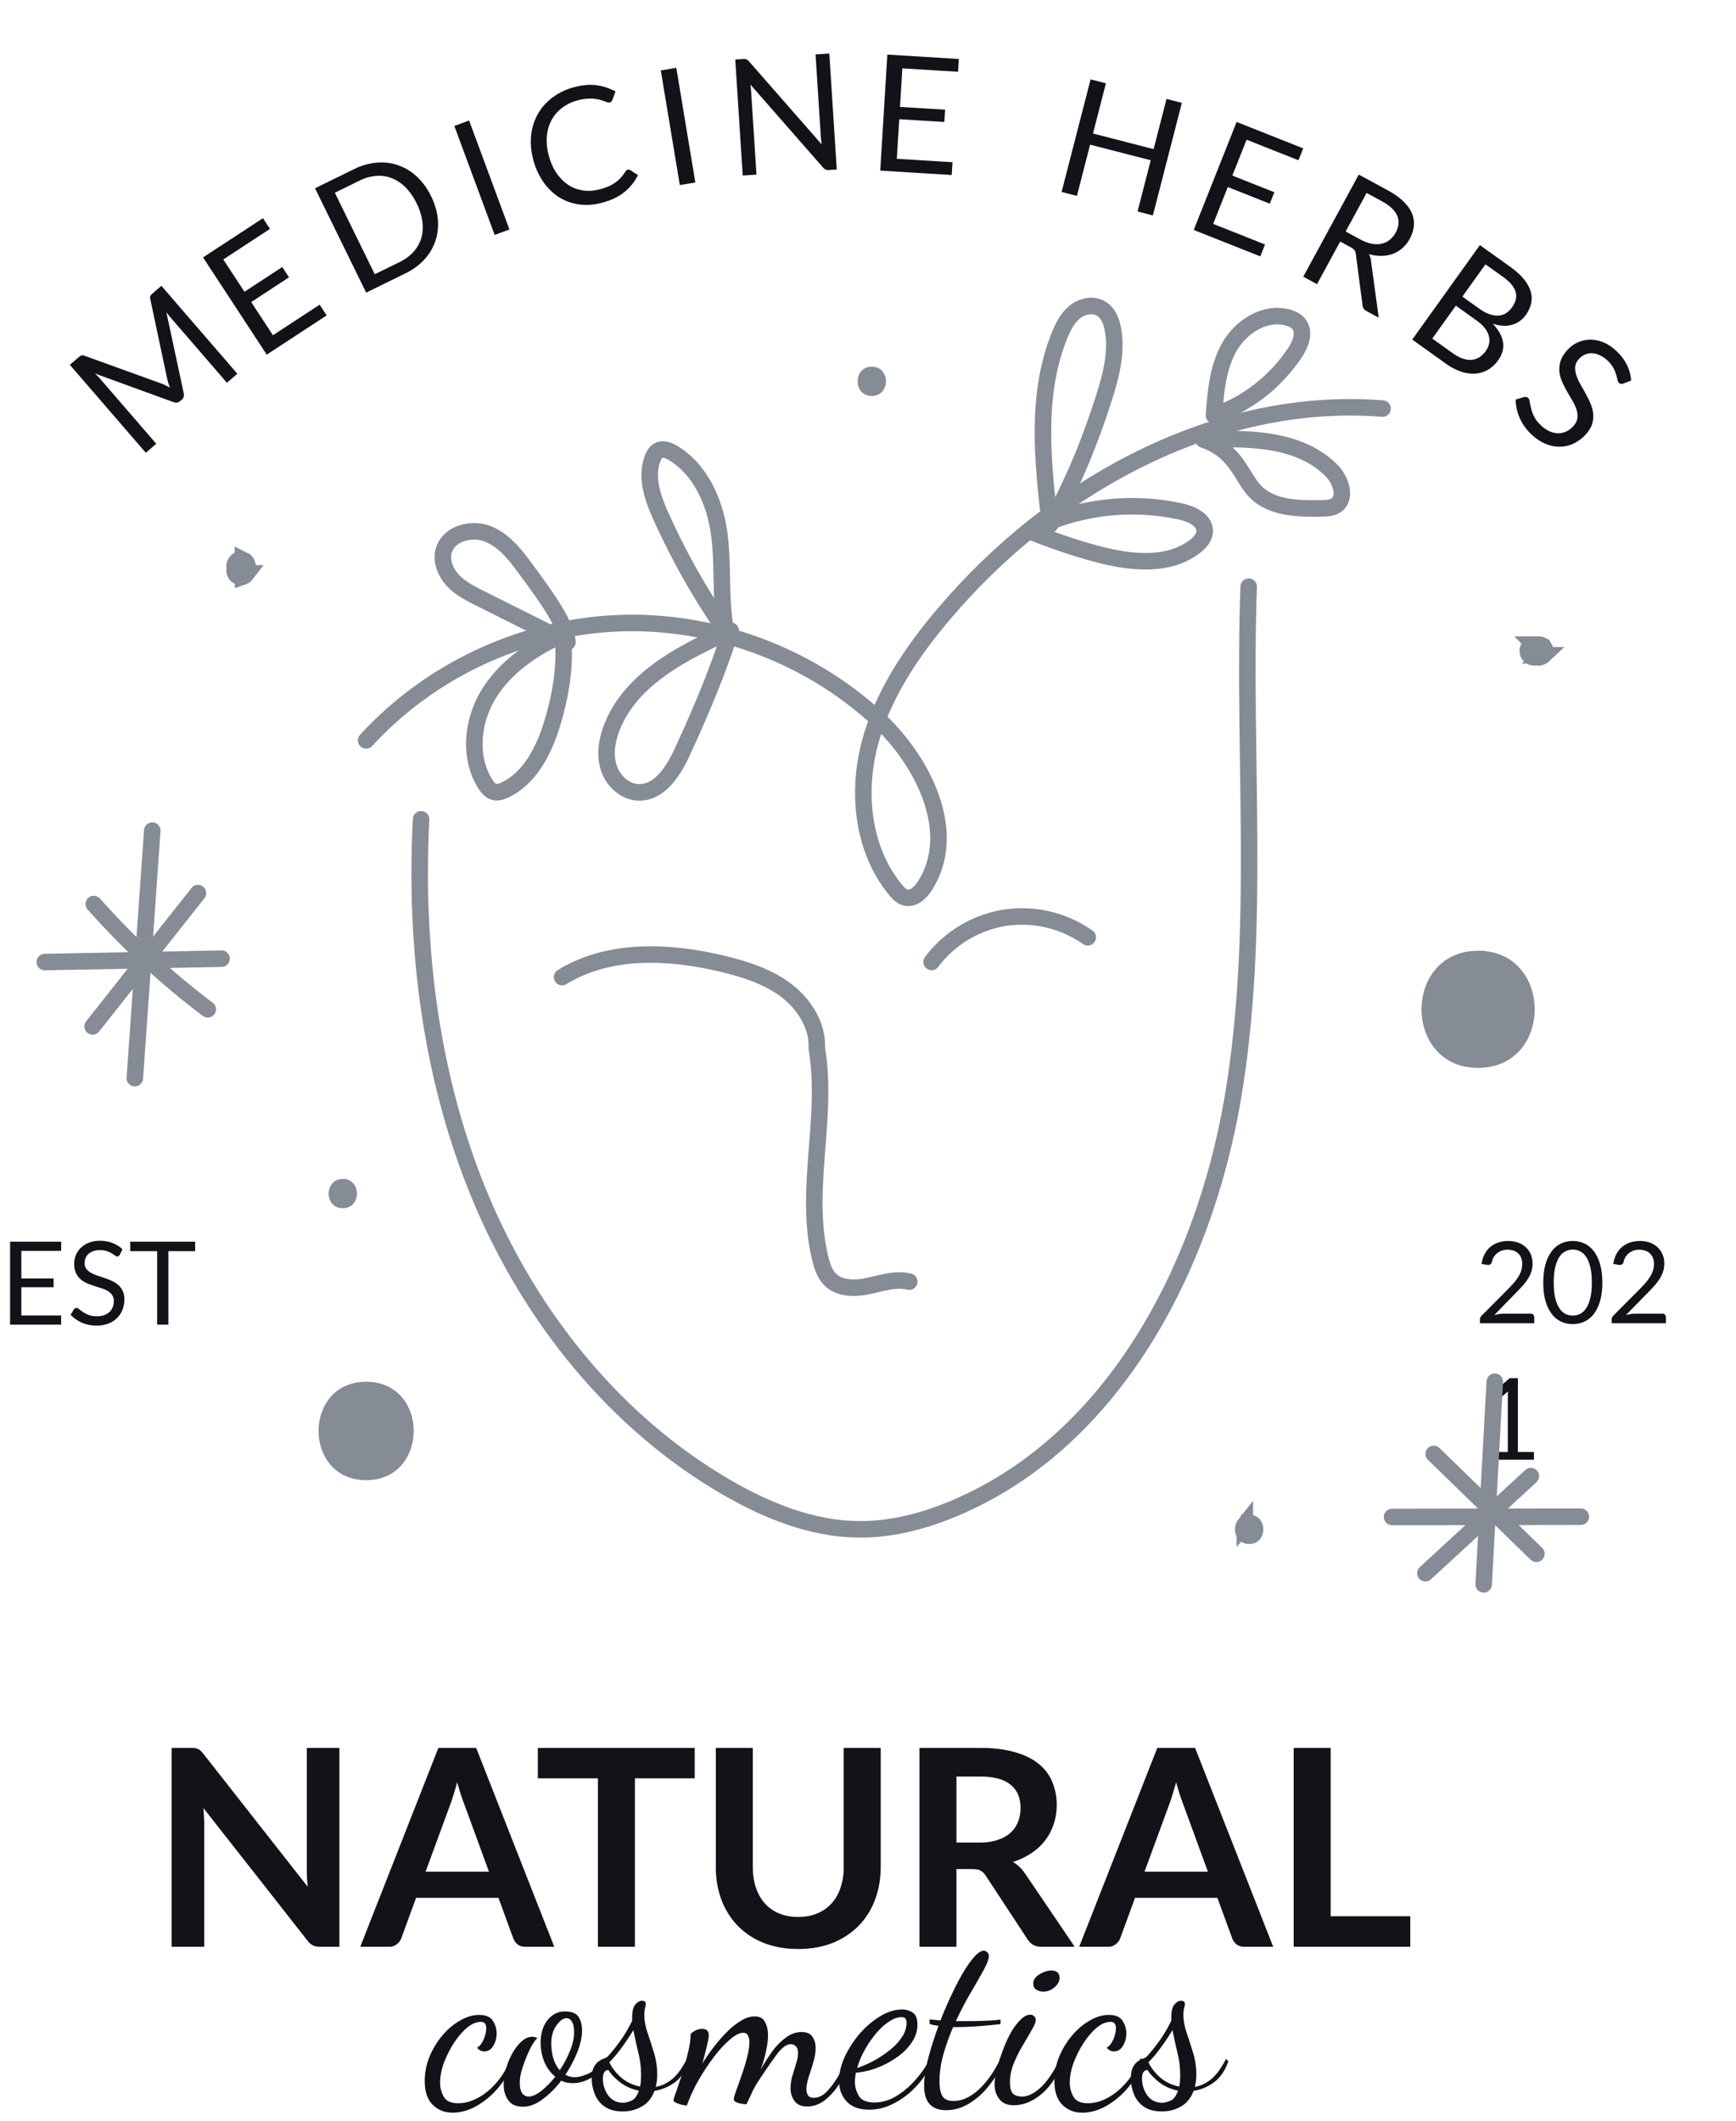 <svg width="140" height="171" fill="none" xmlns="http://www.w3.org/2000/svg"><path d="M13.036 30.934c.115.04.227.089.337.15.11.054.22.112.33.172a5.203 5.203 0 01-.22-.716l-1.366-6.433c-.023-.113-.018-.198.014-.254a.812.812 0 01.176-.196l.708-.61 6.127 7.091-.841.727-4.502-5.212a7.217 7.217 0 01-.383-.482l1.4 6.533c.046.22-.005.393-.154.522l-.138.12c-.149.128-.329.153-.54.076l-6.328-2.304c.084.077.163.156.238.235.078.077.147.15.206.22l4.502 5.21-.841.727-6.127-7.092.708-.61a.815.815 0 01.22-.147c.06-.023.144-.016.253.023l6.221 2.25zm8.171-13.341l.566.864-3.764 2.465 1.706 2.604 3.048-1.995.544.831-3.047 1.996 1.752 2.675 3.765-2.465.566.864-4.831 3.164-5.137-7.84 4.832-3.163zm13.557-1.774c.31.63.49 1.252.544 1.867a4.246 4.246 0 01-.196 1.741 4.235 4.235 0 01-.89 1.5 5.116 5.116 0 01-1.544 1.127l-3.148 1.542-4.124-8.416 3.148-1.542a5.03 5.03 0 011.841-.523 4.118 4.118 0 011.73.216c.545.19 1.044.494 1.496.913.453.42.834.944 1.143 1.575zm-1.169.572a4.702 4.702 0 00-.89-1.282 3.254 3.254 0 00-1.106-.74 2.848 2.848 0 00-1.256-.187 3.618 3.618 0 00-1.337.378l-2.003.981 3.22 6.572 2.003-.98c.45-.221.823-.496 1.118-.825.296-.33.504-.696.627-1.1.12-.409.15-.851.092-1.327a4.7 4.7 0 00-.468-1.49zm7.489 2.115l-1.19.44-3.254-8.788 1.19-.44 3.255 8.788zm9.54-4.821a.263.263 0 01.205.033l.62.397a4.001 4.001 0 01-1.085 1.364c-.463.38-1.068.67-1.814.868a4.698 4.698 0 01-1.865.136 4.084 4.084 0 01-1.61-.587 4.47 4.47 0 01-1.263-1.234 5.654 5.654 0 01-.808-1.795 5.362 5.362 0 01-.17-1.965 4.47 4.47 0 01.545-1.715 4.284 4.284 0 011.183-1.329 5.048 5.048 0 011.761-.833c.666-.177 1.267-.226 1.802-.147.54.078 1.044.244 1.513.498l-.249.668a.512.512 0 01-.072.135.307.307 0 01-.155.081.36.36 0 01-.192-.01l-.255-.094a4.855 4.855 0 00-.348-.111 2.695 2.695 0 00-.454-.082 3.262 3.262 0 00-.583-.001 3.725 3.725 0 00-.73.126 3.552 3.552 0 00-1.267.607 3.05 3.05 0 00-.849.984c-.209.384-.337.82-.384 1.306a4.493 4.493 0 00.155 1.55c.15.564.364 1.046.642 1.446.282.399.603.715.962.949.363.228.758.372 1.184.43.426.058.86.029 1.303-.089.27-.072.508-.15.715-.237a3.18 3.18 0 00.554-.31c.167-.116.316-.246.444-.389.133-.148.26-.314.382-.5.055-.082.116-.132.183-.15zm5.452 1.031l-1.252.207-1.534-9.245 1.251-.208 1.535 9.246zm3.873-9.958a.513.513 0 01.25.03.583.583 0 01.2.158l5.87 6.701a4.46 4.46 0 01-.047-.325 7.89 7.89 0 01-.026-.312l-.426-6.625 1.11-.071.6 9.353-.64.04a.565.565 0 01-.258-.035.653.653 0 01-.207-.164l-5.862-6.695a8.27 8.27 0 01.065.605l.427 6.664-1.109.071-.6-9.353.653-.042zm17.376-.003l-.063 1.032-4.491-.275-.19 3.107 3.636.223-.061.992-3.636-.222-.196 3.192 4.492.274-.064 1.032-5.764-.353.573-9.354 5.764.352zm15.649 12.614l-1.235-.318 1.063-4.13-4.89-1.258-1.063 4.13-1.235-.319L87.951 6.4l1.236.317-1.043 4.048 4.89 1.258 1.042-4.047 1.235.318-2.337 9.076zm12.122-5.408l-.381.96-4.183-1.659-1.148 2.894 3.386 1.343-.367.924-3.386-1.343-1.18 2.972 4.183 1.66-.382.96-5.368-2.13 3.458-8.71 5.368 2.129zm2.985 7.514l-1.869 3.436-1.109-.603 4.478-8.233 2.327 1.265c.521.283.942.582 1.263.895.323.31.553.63.69.963.14.334.193.676.158 1.024-.034.344-.145.69-.335 1.039a2.697 2.697 0 01-.581.74c-.23.203-.488.358-.774.466a2.69 2.69 0 01-.916.164 3.552 3.552 0 01-1.026-.14c.095.155.154.339.177.55l.624 4.575-.988-.537c-.203-.11-.31-.27-.32-.48l-.538-4.103a.672.672 0 00-.106-.31c-.054-.085-.157-.168-.311-.252l-.844-.459zm.44-.81l1.167.634c.325.177.632.294.919.35.292.056.56.057.801.005a1.59 1.59 0 00.661-.311 1.93 1.93 0 00.486-.592c.266-.49.304-.949.114-1.375-.186-.423-.599-.81-1.239-1.157l-1.218-.662-1.691 3.108zm5.369 8.715l5.458-7.618 2.43 1.74c.468.335.837.669 1.108 1.002.274.336.459.666.553.991.098.328.11.652.035.974-.069.32-.214.635-.435.943a2.022 2.022 0 01-.479.478c-.181.133-.385.23-.612.293a2.237 2.237 0 01-.733.08 3.007 3.007 0 01-.833-.163c.478.509.755 1.01.83 1.503.076.494-.057.978-.397 1.453a2.598 2.598 0 01-.813.753 2.282 2.282 0 01-1.013.313 2.994 2.994 0 01-1.16-.155 4.692 4.692 0 01-1.243-.656l-2.696-1.93zm3.519-2.733l-1.901 2.653 1.649 1.18c.294.211.57.358.827.44.261.085.502.115.723.091a1.38 1.38 0 00.616-.219 1.94 1.94 0 00.495-.49c.282-.393.364-.803.247-1.23-.112-.429-.449-.845-1.013-1.248l-1.643-1.177zm.525-.733l1.362.974c.29.208.565.357.823.445.259.089.498.126.717.111a1.27 1.27 0 00.607-.185 1.69 1.69 0 00.482-.459c.32-.447.42-.87.3-1.273-.119-.402-.463-.806-1.03-1.212l-1.398-1.001-1.863 2.6zm12.975 7.012a.554.554 0 01-.193.028.292.292 0 01-.157-.08c-.055-.05-.094-.136-.119-.258a3.302 3.302 0 00-.113-.43 2.761 2.761 0 00-.235-.549 2.297 2.297 0 00-.492-.596 2.22 2.22 0 00-.636-.419 1.602 1.602 0 00-.614-.141c-.194 0-.379.042-.554.124-.172.08-.327.195-.465.347a1.086 1.086 0 00-.299.611c-.017.214.01.437.083.668.076.234.182.474.318.72.141.247.283.499.426.757.145.262.275.527.39.796.121.269.198.541.23.818.035.279.01.56-.075.841-.082.285-.253.571-.514.858a3.204 3.204 0 01-.933.717 2.649 2.649 0 01-1.084.28 2.827 2.827 0 01-1.154-.2 3.603 3.603 0 01-1.137-.722 4.106 4.106 0 01-1.01-1.358 3.94 3.94 0 01-.343-1.52l.676-.2a.454.454 0 01.171-.003.3.3 0 01.161.075c.068.062.112.17.131.322.023.15.06.328.11.532.053.207.138.432.255.673.122.24.318.483.586.726a2.4 2.4 0 00.679.448c.23.097.455.145.674.144a1.53 1.53 0 00.646-.147c.205-.097.394-.24.567-.43.19-.21.297-.426.321-.646.029-.22.007-.446-.066-.677a3.38 3.38 0 00-.326-.711 46.822 46.822 0 00-.434-.747 9.135 9.135 0 01-.4-.787 2.69 2.69 0 01-.22-.817 2.16 2.16 0 01.092-.861c.097-.295.285-.596.563-.903.223-.245.485-.44.787-.584a2.52 2.52 0 01.97-.232c.342-.014.694.046 1.056.18.364.136.719.361 1.065.675.387.351.685.733.894 1.146.208.413.326.844.354 1.293l-.632.239zM15.406 140.942c.133 0 .244.008.332.023a.565.565 0 01.233.066.64.64 0 01.211.144c.067.059.14.141.222.244l8.416 10.723c-.03-.258-.051-.51-.066-.754a23.814 23.814 0 01-.011-.698v-9.748h2.628v16.035h-1.542c-.236 0-.432-.037-.587-.111a1.31 1.31 0 01-.455-.399l-8.383-10.679c.022.237.037.473.044.71.015.229.022.44.022.632v9.847h-2.628v-16.035h1.564zM44.7 156.977h-2.307c-.258 0-.473-.063-.643-.188a1.166 1.166 0 01-.355-.488l-1.197-3.272h-6.643l-1.197 3.272c-.06.17-.178.325-.355.465a.957.957 0 01-.632.211h-2.318l6.299-16.035h3.05l6.298 16.035zm-10.38-6.055h5.112l-1.951-5.333a39.663 39.663 0 01-.3-.832 27.287 27.287 0 01-.31-1.053c-.104.377-.207.728-.31 1.053-.097.325-.193.61-.289.854l-1.951 5.311zm21.706-9.98v2.451h-4.823v13.584H48.22v-13.584h-4.846v-2.451h12.652zm8.344 13.629c.577 0 1.09-.096 1.542-.289a3.162 3.162 0 001.153-.809c.318-.348.558-.769.72-1.264a5.1 5.1 0 00.256-1.664v-9.603h2.983v9.603c0 .954-.156 1.838-.466 2.651a5.983 5.983 0 01-1.32 2.096 6.155 6.155 0 01-2.096 1.375c-.82.325-1.744.487-2.772.487-1.027 0-1.951-.162-2.772-.487a6.155 6.155 0 01-2.096-1.375 6.203 6.203 0 01-1.32-2.096 7.532 7.532 0 01-.454-2.651v-9.603h2.983v9.592c0 .614.081 1.168.244 1.664.17.495.41.92.72 1.275a3.19 3.19 0 001.143.809c.458.193.976.289 1.552.289zm12.764-3.859v6.265h-2.982v-16.035h4.89c1.094 0 2.029.115 2.805.344.784.222 1.423.536 1.919.943a3.58 3.58 0 011.097 1.464 4.74 4.74 0 01.355 1.862c0 .54-.081 1.05-.244 1.531a4.27 4.27 0 01-.687 1.308 4.48 4.48 0 01-1.11 1.031 5.694 5.694 0 01-1.496.71c.377.215.702.521.976.921l4.014 5.921h-2.684c-.258 0-.48-.052-.665-.155a1.375 1.375 0 01-.454-.444l-3.372-5.134a1.163 1.163 0 00-.421-.41c-.148-.082-.37-.122-.665-.122h-1.275zm0-2.14h1.863c.562 0 1.05-.071 1.464-.211.421-.141.765-.333 1.031-.577a2.35 2.35 0 00.61-.887c.133-.34.2-.713.2-1.12 0-.813-.27-1.438-.81-1.874-.532-.436-1.349-.654-2.45-.654h-1.907v5.323zm25.544 8.405h-2.306c-.259 0-.473-.063-.643-.188a1.167 1.167 0 01-.355-.488l-1.198-3.272h-6.642l-1.198 3.272c-.059.17-.177.325-.355.465a.957.957 0 01-.631.211h-2.318l6.298-16.035h3.05l6.298 16.035zm-10.379-6.055h5.112l-1.951-5.333a38.554 38.554 0 01-.3-.832 27.287 27.287 0 01-.31-1.053c-.104.377-.207.728-.31 1.053-.097.325-.193.61-.29.854l-1.95 5.311zm15.014 3.593h6.42v2.462h-9.403v-16.035h2.983v13.573zm-70.821 15.837c-.64 0-1.173-.213-1.6-.64-.427-.426-.64-1.066-.64-1.92 0-.666.127-1.313.38-1.94a6.58 6.58 0 011.04-1.72c.427-.506.9-.906 1.42-1.2.52-.306 1.033-.46 1.54-.46.547 0 .92.16 1.12.48.2.32.3.654.3 1 0 .387-.093.727-.28 1.02-.173.294-.413.44-.72.44-.227 0-.42-.1-.58-.3.2-.106.373-.32.52-.64.147-.333.22-.646.22-.94 0-.16-.033-.28-.1-.36-.053-.093-.167-.14-.34-.14-.36 0-.733.16-1.12.48-.373.32-.727.734-1.06 1.24a8.976 8.976 0 00-.8 1.6c-.2.56-.3 1.087-.3 1.58 0 .414.1.794.3 1.14.2.347.587.52 1.16.52.533 0 1.067-.146 1.6-.44.547-.293 1.053-.713 1.52-1.26a6.48 6.48 0 001.12-1.92l.26.2c-.307.8-.727 1.52-1.26 2.16a6.503 6.503 0 01-1.76 1.48c-.64.36-1.287.54-1.94.54z" fill="#121218"/><path d="M42.197 169.872c-.574 0-.98-.18-1.22-.54-.24-.346-.36-.773-.36-1.28 0-.413.067-.84.2-1.28a6.41 6.41 0 01.52-1.24c.226-.386.473-.7.74-.94.28-.24.56-.36.84-.36.12 0 .26.034.42.1-.12.107-.267.307-.44.6-.16.28-.313.607-.46.98-.147.36-.273.72-.38 1.08a3.77 3.77 0 00-.14.92c0 .4.066.694.2.88.133.174.306.26.52.26.28 0 .613-.146 1-.44a7.21 7.21 0 001.14-1.16 3.116 3.116 0 01-.88-1.2 4.16 4.16 0 01-.3-1.54c0-.44.073-.853.22-1.24.16-.386.386-.693.68-.92a1.62 1.62 0 011.06-.36c.546 0 .913.147 1.1.44.187.294.28.66.28 1.1 0 .52-.127 1.1-.38 1.74a10.317 10.317 0 01-.96 1.82c.24.134.493.2.76.2.306 0 .68-.1 1.12-.3.44-.213.78-.593 1.02-1.14l.24.2c-.267.627-.647 1.074-1.14 1.34-.48.254-.94.38-1.38.38-.36 0-.68-.066-.96-.2a7.25 7.25 0 01-1.5 1.5c-.533.4-1.053.6-1.56.6zm2.94-2.94a8.128 8.128 0 00.82-1.54c.227-.546.34-1.06.34-1.54 0-.386-.06-.666-.18-.84-.107-.186-.247-.28-.42-.28-.267 0-.54.194-.82.58-.28.387-.42.874-.42 1.46 0 .387.053.78.16 1.18.12.387.293.714.52.98z" fill="#121218"/><path d="M50.221 170.252c-.626 0-1.126-.14-1.5-.42-.36-.266-.613-.6-.76-1-.16-.4-.24-.8-.24-1.2 0-.4.054-.706.16-.92.107-.213.234-.373.38-.48a2.54 2.54 0 01.44-.24c.147-.053.247-.106.3-.16.4-.44.767-.9 1.1-1.38.334-.48.627-.986.88-1.52v-.24c0-.493.08-.84.24-1.04.174-.213.354-.32.54-.32.214 0 .32.087.32.26 0 .067-.02.174-.06.32-.04.147-.06.334-.06.56 0 .44.087.92.26 1.44.174.507.347 1.047.52 1.62.174.56.26 1.147.26 1.76 0 .347-.04.674-.12.98.467-.08.907-.286 1.32-.62.414-.346.814-.893 1.2-1.64l.18.2c-.253.734-.633 1.294-1.14 1.68a3.72 3.72 0 01-1.66.7c-.213.574-.553.994-1.02 1.26-.453.267-.966.4-1.54.4zm1.4-2a3.79 3.79 0 00.06-.42 7.347 7.347 0 00-.22-2.38 48.13 48.13 0 01-.38-1.76c-.306.507-.633.994-.98 1.46a9.846 9.846 0 01-.96 1.14c.2.427.507.827.92 1.2.427.374.947.627 1.56.76zm-1.36 1.3c.16 0 .374-.053.64-.16.267-.106.474-.38.62-.82a3.531 3.531 0 01-1.5-.66c-.426-.333-.746-.666-.96-1-.293.014-.44.247-.44.7 0 .48.14.927.42 1.34.294.4.7.6 1.22.6z" fill="#121218"/><path d="M65.096 169.852c-.467 0-.807-.146-1.02-.44-.213-.28-.32-.62-.32-1.02a3.7 3.7 0 01.14-1c.107-.333.207-.66.3-.98.107-.32.16-.606.16-.86 0-.266-.06-.453-.18-.56a.591.591 0 00-.4-.16c-.333 0-.7.26-1.1.78a52.34 52.34 0 00-1.52 2.2 6.47 6.47 0 00-.54.98c-.147.32-.287.614-.42.88-.107 0-.24-.013-.4-.04a1.515 1.515 0 01-.44-.14c-.12-.053-.18-.126-.18-.22 0-.093.06-.313.18-.66.133-.36.28-.773.44-1.24.173-.48.32-.96.44-1.44.133-.493.2-.913.2-1.26 0-.226-.04-.406-.12-.54-.067-.146-.193-.22-.38-.22-.293 0-.647.18-1.06.54-.413.347-.84.807-1.28 1.38a17.49 17.49 0 00-1.26 1.9c-.387.68-.7 1.36-.94 2.04-.187 0-.413-.046-.68-.14-.267-.093-.4-.186-.4-.28 0-.08.073-.313.22-.7.133-.4.293-.873.48-1.42.173-.56.327-1.126.46-1.7.147-.573.22-1.08.22-1.52.08-.093.207-.186.38-.28.173-.093.353-.14.54-.14.36 0 .54.174.54.52 0 .174-.053.474-.16.9a23.77 23.77 0 01-.36 1.38 18 18 0 01.9-1.3c.347-.453.707-.866 1.08-1.24a6.054 6.054 0 011.12-.9c.387-.24.76-.36 1.12-.36.413 0 .693.154.84.46.16.294.24.647.24 1.06 0 .334-.04.687-.12 1.06-.067.36-.147.7-.24 1.02a7.35 7.35 0 01-.26.74c.28-.506.587-.993.92-1.46a5.2 5.2 0 011.12-1.16c.4-.306.827-.46 1.28-.46.427 0 .72.127.88.38.173.254.26.554.26.9 0 .347-.06.727-.18 1.14-.12.414-.247.814-.38 1.2-.12.387-.18.72-.18 1 0 .174.04.334.12.48.093.134.253.2.48.2.373 0 .72-.166 1.04-.5.333-.346.64-.76.92-1.24.28-.493.52-.966.72-1.42l.24.28c-.213.56-.487 1.12-.82 1.68-.333.547-.727 1-1.18 1.36-.44.36-.927.54-1.46.54z" fill="#121218"/><path d="M70.106 170.112c-.814 0-1.427-.226-1.84-.68-.4-.44-.6-.986-.6-1.64 0-.6.146-1.233.44-1.9a8.336 8.336 0 011.2-1.88 6.884 6.884 0 011.66-1.42c.6-.373 1.193-.56 1.78-.56.306 0 .586.08.84.24.266.16.4.487.4.98 0 .507-.154.987-.46 1.44a4.5 4.5 0 01-1.18 1.18 7.03 7.03 0 01-1.6.86 6.656 6.656 0 01-1.72.4c-.027.134-.047.26-.06.38-.014.12-.02.234-.02.34 0 .414.106.8.32 1.16.226.347.646.52 1.26.52.573 0 1.14-.16 1.7-.48a6.72 6.72 0 001.56-1.3c.48-.533.886-1.12 1.22-1.76l.24.18c-.36.8-.82 1.494-1.38 2.08a6.166 6.166 0 01-1.8 1.36 4.19 4.19 0 01-1.96.5zm-.98-3.36c.36-.12.766-.293 1.22-.52.453-.24.886-.52 1.3-.84.426-.32.773-.673 1.04-1.06.28-.386.42-.793.42-1.22a.612.612 0 00-.08-.34c-.054-.08-.167-.12-.34-.12-.32 0-.66.127-1.02.38-.36.24-.707.56-1.04.96-.334.4-.634.84-.9 1.32-.267.48-.467.96-.6 1.44z" fill="#121218"/><path d="M76.306 170.152c-1.187 0-1.78-.66-1.78-1.98 0-.586.106-1.306.32-2.16.227-.866.507-1.753.84-2.66a5.05 5.05 0 00-.38-.06 2.435 2.435 0 01-.34-.1v-.36a19.924 19.924 0 00.88.08c.28-.72.58-1.413.9-2.08.32-.68.633-1.28.94-1.8.32-.533.62-.953.9-1.26.293-.32.54-.48.74-.48.107 0 .2.04.28.12.093.067.14.174.14.32 0 .227-.14.6-.42 1.12-.28.507-.627 1.114-1.04 1.82a28.46 28.46 0 00-1.2 2.3h.74c.44 0 .9-.006 1.38-.02a17.94 17.94 0 001.48-.1v.36c-1.454.16-2.627.24-3.52.24h-.3a17.698 17.698 0 00-.78 2.18 7.92 7.92 0 00-.32 2.18c0 .574.087.987.26 1.24.173.24.46.36.86.36.693 0 1.373-.306 2.04-.92.666-.613 1.253-1.446 1.76-2.5l.26.2a8.315 8.315 0 01-1.22 2.02 5.894 5.894 0 01-1.6 1.42c-.587.347-1.194.52-1.82.52z" fill="#121218"/><path d="M84.149 160.592c-.213 0-.407-.053-.58-.16-.16-.106-.24-.273-.24-.5 0-.28.16-.52.48-.72.333-.213.66-.32.98-.32.2 0 .36.047.48.14.12.094.18.254.18.48 0 .254-.14.5-.42.74-.267.227-.56.34-.88.34zm-2.4 9.16c-.52 0-.907-.166-1.16-.5-.253-.32-.38-.713-.38-1.18 0-.306.053-.693.16-1.16.12-.466.273-.953.46-1.46.187-.52.4-1.006.64-1.46a5 5 0 01.8-1.1c.28-.293.553-.44.82-.44.12 0 .22.04.3.12.093.067.14.174.14.32 0 .16-.107.42-.32.78-.2.36-.44.774-.72 1.24-.28.467-.527.96-.74 1.48-.2.507-.3.994-.3 1.46 0 .48.08.8.24.96.16.16.407.24.74.24.453 0 .933-.226 1.44-.68.52-.453 1.067-1.246 1.64-2.38l.18.2c-.387 1.147-.947 2.027-1.68 2.64-.72.614-1.473.92-2.26.92z" fill="#121218"/><path d="M87.273 170.352c-.64 0-1.173-.213-1.6-.64-.427-.426-.64-1.066-.64-1.92 0-.666.127-1.313.38-1.94a6.583 6.583 0 011.04-1.72c.427-.506.9-.906 1.42-1.2.52-.306 1.033-.46 1.54-.46.547 0 .92.16 1.12.48.2.32.3.654.3 1 0 .387-.093.727-.28 1.02-.173.294-.413.44-.72.44-.227 0-.42-.1-.58-.3.2-.106.373-.32.52-.64.147-.333.22-.646.22-.94 0-.16-.033-.28-.1-.36-.053-.093-.166-.14-.34-.14-.36 0-.733.16-1.12.48-.373.32-.727.734-1.06 1.24a8.976 8.976 0 00-.8 1.6c-.2.56-.3 1.087-.3 1.58 0 .414.1.794.3 1.14.2.347.587.52 1.16.52.533 0 1.067-.146 1.6-.44.547-.293 1.053-.713 1.52-1.26a6.478 6.478 0 001.12-1.92l.26.2c-.306.8-.727 1.52-1.26 2.16a6.502 6.502 0 01-1.76 1.48c-.64.36-1.286.54-1.94.54z" fill="#121218"/><path d="M93.698 170.252c-.627 0-1.127-.14-1.5-.42-.36-.266-.613-.6-.76-1-.16-.4-.24-.8-.24-1.2 0-.4.053-.706.16-.92.107-.213.233-.373.38-.48a2.54 2.54 0 01.44-.24c.147-.053.247-.106.3-.16.4-.44.767-.9 1.1-1.38.333-.48.627-.986.88-1.52v-.24c0-.493.08-.84.24-1.04.173-.213.353-.32.54-.32.213 0 .32.087.32.26 0 .067-.02.174-.06.32-.04.147-.06.334-.06.56 0 .44.087.92.26 1.44.173.507.347 1.047.52 1.62.173.56.26 1.147.26 1.76 0 .347-.04.674-.12.98.467-.08.907-.286 1.32-.62.413-.346.813-.893 1.2-1.64l.18.2c-.253.734-.633 1.294-1.14 1.68a3.72 3.72 0 01-1.66.7c-.213.574-.553.994-1.02 1.26-.453.267-.967.4-1.54.4zm1.4-2a3.79 3.79 0 00.06-.42 7.347 7.347 0 00-.22-2.38 48.34 48.34 0 01-.38-1.76c-.307.507-.633.994-.98 1.46a9.846 9.846 0 01-.96 1.14c.2.427.507.827.92 1.2.427.374.947.627 1.56.76zm-1.36 1.3c.16 0 .373-.053.64-.16.267-.106.473-.38.62-.82a3.531 3.531 0 01-1.5-.66c-.427-.333-.747-.666-.96-1-.293.014-.44.247-.44.7 0 .48.14.927.42 1.34.293.4.7.6 1.22.6zM4.933 100.125v.737H1.722v2.222h2.6v.709h-2.6v2.282h3.21v.737H.813v-6.687h4.12zm4.728 1.045a.398.398 0 01-.09.108.206.206 0 01-.12.033c-.053 0-.116-.027-.187-.08a2.305 2.305 0 00-.266-.172 1.933 1.933 0 00-.387-.178 1.643 1.643 0 00-.546-.079 1.58 1.58 0 00-.537.084 1.145 1.145 0 00-.392.219.918.918 0 00-.233.331 1.03 1.03 0 00-.08.406c0 .187.045.343.136.467.093.121.214.226.364.313.152.087.323.163.513.228.193.063.389.128.588.196.202.069.398.147.588.234.193.084.364.191.513.322.153.13.274.291.364.48.094.19.14.424.14.7 0 .293-.05.568-.15.826a1.874 1.874 0 01-.438.668 2.01 2.01 0 01-.704.448 2.571 2.571 0 01-.948.163 2.95 2.95 0 01-1.185-.233 2.823 2.823 0 01-.91-.639l.261-.43a.331.331 0 01.089-.084.213.213 0 01.121-.037c.066 0 .14.036.224.107.084.069.188.145.313.229.127.084.28.162.457.233.18.069.4.103.658.103.215 0 .406-.03.574-.089.168-.059.31-.141.425-.247.118-.109.208-.238.27-.388.063-.149.094-.315.094-.499a.814.814 0 00-.14-.494 1.1 1.1 0 00-.36-.327 2.48 2.48 0 00-.513-.22c-.19-.062-.386-.124-.588-.186a6.965 6.965 0 01-.588-.224 1.918 1.918 0 01-.508-.327c-.15-.134-.271-.3-.364-.499a1.83 1.83 0 01-.136-.747 1.8 1.8 0 01.136-.686c.093-.221.227-.417.4-.588.175-.171.39-.308.645-.41a2.38 2.38 0 01.887-.155c.373 0 .714.06 1.022.178.308.118.577.289.807.513l-.22.429zm6.078-1.045v.761h-2.16v5.926h-.906v-5.926h-2.17v-.761h5.236zm105.886-.059c.277 0 .537.041.778.124.241.082.449.203.622.361.177.156.316.347.417.573.101.225.151.482.151.769 0 .244-.036.47-.11.677a2.792 2.792 0 01-.297.6c-.125.189-.27.374-.435.554-.162.177-.334.359-.518.545l-1.725 1.767c.122-.034.245-.06.37-.078a2.19 2.19 0 01.362-.032h2.198c.088 0 .158.026.21.078a.272.272 0 01.078.201v.495h-4.377v-.28c0-.058.011-.117.032-.178a.503.503 0 01.115-.169l2.101-2.111c.174-.177.333-.346.476-.508.144-.165.266-.33.366-.495a2.23 2.23 0 00.239-.499c.054-.171.082-.352.082-.544 0-.193-.031-.361-.092-.504a.983.983 0 00-.251-.362 1.028 1.028 0 00-.376-.21 1.416 1.416 0 00-.462-.074 1.38 1.38 0 00-.458.074 1.24 1.24 0 00-.65.512 1.259 1.259 0 00-.156.394.356.356 0 01-.11.192.292.292 0 01-.192.06h-.05a1.277 1.277 0 00-.055-.009l-.426-.073c.043-.3.125-.564.247-.792.122-.232.276-.426.463-.582.189-.156.404-.273.645-.352.244-.083.507-.124.788-.124zm7.595 3.356c0 .574-.062 1.071-.187 1.492-.122.418-.29.765-.504 1.039-.214.275-.467.48-.76.614-.29.134-.601.201-.934.201-.336 0-.648-.067-.938-.201a2.047 2.047 0 01-.751-.614c-.214-.274-.382-.621-.504-1.039-.122-.421-.183-.918-.183-1.492s.061-1.072.183-1.493c.122-.421.29-.769.504-1.044.214-.277.464-.483.751-.618.29-.134.602-.201.938-.201.333 0 .644.067.934.201.293.135.546.341.76.618.214.275.382.623.504 1.044.125.421.187.919.187 1.493zm-.847 0c0-.501-.042-.92-.128-1.259-.082-.342-.195-.617-.339-.824a1.233 1.233 0 00-.489-.444 1.3 1.3 0 00-1.163 0c-.186.088-.35.236-.49.444-.14.207-.253.482-.339.824-.082.339-.123.758-.123 1.259 0 .5.041.92.123 1.259.086.339.199.612.339.819.14.208.304.357.49.449a1.345 1.345 0 001.163 0 1.28 1.28 0 00.489-.449c.144-.207.257-.48.339-.819.086-.339.128-.759.128-1.259zm3.874-3.356c.278 0 .537.041.779.124.241.082.448.203.622.361.177.156.316.347.417.573.101.225.151.482.151.769 0 .244-.037.47-.11.677a2.75 2.75 0 01-.298.6c-.125.189-.27.374-.435.554-.161.177-.334.359-.517.545l-1.726 1.767c.122-.034.246-.06.371-.078a2.19 2.19 0 01.362-.032h2.197c.089 0 .159.026.211.078a.272.272 0 01.078.201v.495h-4.377v-.28c0-.058.011-.117.032-.178a.5.5 0 01.114-.169l2.102-2.111c.174-.177.332-.346.476-.508.143-.165.265-.33.366-.495.104-.164.183-.331.238-.499.055-.171.083-.352.083-.544 0-.193-.031-.361-.092-.504a.973.973 0 00-.627-.572 1.427 1.427 0 00-.463-.074c-.164 0-.317.025-.457.074a1.235 1.235 0 00-.65.512 1.212 1.212 0 00-.156.394.356.356 0 01-.11.192.294.294 0 01-.192.06h-.051a.908.908 0 00-.055-.009l-.425-.073c.042-.3.125-.564.247-.792.122-.232.276-.426.462-.582.19-.156.405-.273.646-.352.244-.083.506-.124.787-.124zm-12.06 17.011h1.41v-4.473c0-.134.005-.27.014-.407l-1.172 1.002a.345.345 0 01-.092.055.303.303 0 01-.087.014.274.274 0 01-.123-.027.253.253 0 01-.083-.074l-.256-.352 1.95-1.689h.664v5.951h1.291v.623h-3.516v-.623z" fill="#121218"/><path d="M33.958 66.065c-.531 10.375.788 20.948 4.804 30.53 4.015 9.582 10.843 18.127 19.834 23.334 3.263 1.89 6.889 3.355 10.66 3.388 2.712.023 5.39-.699 7.882-1.769 12.693-5.441 19.921-19.282 22.26-32.89 2.336-13.609.795-27.552 1.303-41.35" stroke="#868C96" stroke-width="1.333" stroke-miterlimit="10" stroke-linecap="round" stroke-linejoin="round"/><path d="M29.527 59.701c5.149-5.632 12.588-9.108 20.213-9.443 7.625-.335 15.341 2.473 20.966 7.631 3.772 3.46 6.65 9.26 3.868 13.557-.348.538-.92 1.079-1.543.925-.334-.082-.588-.35-.808-.616-2.614-3.165-3.128-7.697-2.112-11.674 1.014-3.976 3.38-7.478 6.036-10.609 8.737-10.3 21.882-17.59 35.349-16.527" stroke="#868C96" stroke-width="1.333" stroke-miterlimit="10" stroke-linecap="round" stroke-linejoin="round"/><path d="M84.677 42.313c-.6-5.12-1.17-10.498.773-15.273.285-.7.639-1.401 1.226-1.878.587-.476 1.46-.67 2.11-.288.586.345.854 1.047.972 1.714.334 1.877-.183 3.793-.765 5.608-1.07 3.338-2.375 6.602-4.316 10.117z" stroke="#868C96" stroke-width="1.333" stroke-miterlimit="10" stroke-linecap="round" stroke-linejoin="round"/><path d="M82.981 42.821a18.296 18.296 0 0112.288-1.563c.874.199 1.923.704 1.882 1.601-.023.488-.385.893-.771 1.191-2.02 1.57-4.887 1.358-7.373.753-2.07-.504-4.082-1.224-6.026-1.982zm14.92-9.329c.141-1.9.303-3.872 1.25-5.526.946-1.654 2.92-2.885 4.748-2.347.319.093.633.244.841.503.541.674.132 1.673-.354 2.387-1.545 2.27-3.778 4.064-6.484 4.983zm-.853 1.955c3.658-.137 7.783-.099 10.348 2.512.764.778 1.231 2.253.3 2.817-.312.189-.695.204-1.06.213-1.986.052-4.253-.014-5.551-1.52-1-1.161-1.49-3.165-4.037-4.022zM58.531 50.874a58.2 58.2 0 01-5.196-9.168c-.684-1.512-1.308-3.25-.684-4.79.094-.227.222-.455.436-.576.37-.212.836-.03 1.2.19 2.2 1.33 3.352 3.924 3.709 6.469.355 2.545.048 5.13.535 7.875zm.397-.01c-3.841 1.746-8.027 3.843-9.573 7.768-.406 1.03-.598 2.186-.27 3.242.328 1.056 1.268 1.965 2.372 2.017 1.732.08 2.867-1.734 3.59-3.31 1.469-3.2 2.842-6.441 3.881-9.717zm-13.164.909l-7.01-3.509c-.79-.395-1.6-.803-2.21-1.443-.61-.64-.994-1.57-.756-2.42.388-1.38 2.231-1.876 3.562-1.347 1.33.53 2.248 1.739 3.096 2.892 1.588 2.163 3.177 4.324 3.318 5.827z" stroke="#868C96" stroke-width="1.333" stroke-miterlimit="10" stroke-linecap="round" stroke-linejoin="round"/><path d="M45.345 51.184c-2.336 1.063-4.561 2.57-5.913 4.748-1.352 2.18-1.665 5.127-.287 7.291.18.284.416.57.743.642.274.062.557-.037.81-.155 2.071-.974 3.192-3.243 3.853-5.434.742-2.457 1.106-5.027.794-7.092zm-.013 27.603c3.816-2.343 8.688-2.106 13.04-1.047 1.784.434 3.578 1.014 5.04 2.127 1.46 1.113 2.55 2.85 2.456 4.652.954 5.603-1.069 11.464.288 16.983.151.614.36 1.244.811 1.684.787.765 2.045.728 3.117.497 1.072-.231 2.175-.604 3.24-.339m1.806-25.779a9.222 9.222 0 015.89-3.56 9.223 9.223 0 016.7 1.574m32.826 35.837c-.299 5.445-.598 10.891-.895 16.335" stroke="#868C96" stroke-width="1.333" stroke-miterlimit="10" stroke-linecap="round" stroke-linejoin="round"/><path d="M112.263 122.318c5.074-.007 10.149-.014 15.222-.023m-4.029-3.27l-8.507 7.832m.672-9.623l8.283 8.056M12.28 66.977c-.468 6.653-.938 13.306-1.408 19.958" stroke="#868C96" stroke-width="1.333" stroke-miterlimit="10" stroke-linecap="round" stroke-linejoin="round"/><path d="M3.613 77.574c4.752-.091 9.503-.18 14.255-.272m-1.903-5.287L7.472 82.763m.093-9.868a62.733 62.733 0 009.19 8.49" stroke="#868C96" stroke-width="1.333" stroke-miterlimit="10" stroke-linecap="round" stroke-linejoin="round"/><path d="M29.527 112.082c-1.088 0-1.86.415-2.368 1.008-.522.607-.799 1.438-.8 2.294 0 .856.276 1.687.797 2.293.509.592 1.28 1.007 2.371 1.007 1.088 0 1.86-.415 2.37-1.007.52-.607.797-1.438.798-2.294 0-.856-.276-1.687-.797-2.293-.508-.592-1.28-1.008-2.37-1.008zM27.644 95.73c-.19 0-.29.067-.35.137a.585.585 0 00-.124.378.58.58 0 00.124.376c.06.07.158.137.35.137.191 0 .29-.066.35-.137a.586.586 0 00.125-.377.583.583 0 00-.124-.377c-.06-.07-.159-.136-.35-.136zm42.662-65.496c-.19 0-.29.067-.35.137a.585.585 0 00-.124.378.58.58 0 00.124.376c.06.07.158.137.35.137.191 0 .29-.067.35-.137a.586.586 0 00.125-.377.584.584 0 00-.124-.377c-.06-.07-.159-.137-.35-.137zm-50.381 15.26l-.026-.05-.017-.053a.214.214 0 00-.063-.097l-.018-.016-.017-.019a.233.233 0 00-.102-.065l-.05-.017-.047-.024a.23.23 0 00-.1-.027l-.219.03a.5.5 0 00-.168.098l-.121.157a.512.512 0 00-.055.231v.386a.23.23 0 00.026.122l.025.048.017.051a.22.22 0 00.065.1l.018.018.017.018c.03.032.06.052.101.065l.051.017.048.025c.03.016.062.025.1.026l.115-.016.103-.014a.5.5 0 00.17-.099l.12-.155a.518.518 0 00.054-.232v-.386a.232.232 0 00-.027-.122zm103.797 6.483h-.024a.221.221 0 00-.119.024l-.051.027-.056.018a.21.21 0 00-.094.061l-.019.021-.021.02a.201.201 0 00-.061.092l-.018.054-.026.051a.224.224 0 00-.026.097l.03.22a.505.505 0 00.099.167l.156.121a.512.512 0 00.232.055h.386a.234.234 0 00.123-.027l.048-.024.051-.017a.234.234 0 00.103-.068l.015-.016.015-.014a.24.24 0 00.068-.103l.017-.051.025-.048a.23.23 0 00.026-.099l-.029-.218a.494.494 0 00-.1-.169l-.044-.034-.112-.087a.507.507 0 00-.23-.053h-.364zm-4.52 25.353c-1.33 0-2.284.51-2.914 1.244-.643.748-.981 1.768-.981 2.812-.001 1.045.336 2.064.978 2.812.63.734 1.584 1.243 2.917 1.243 1.331 0 2.285-.51 2.916-1.243.642-.748.98-1.768.981-2.813 0-1.044-.337-2.064-.979-2.811-.63-.734-1.584-1.243-2.918-1.243zm-18.464 45.473c-.191 0-.29.067-.35.137a.585.585 0 00-.125.377c0 .159.052.294.124.377.06.07.159.137.351.137.191 0 .289-.067.35-.137a.584.584 0 00.124-.377.584.584 0 00-.124-.377c-.06-.07-.158-.137-.35-.137z" fill="#868C96" stroke="#868C96" stroke-width="1.333"/></svg>